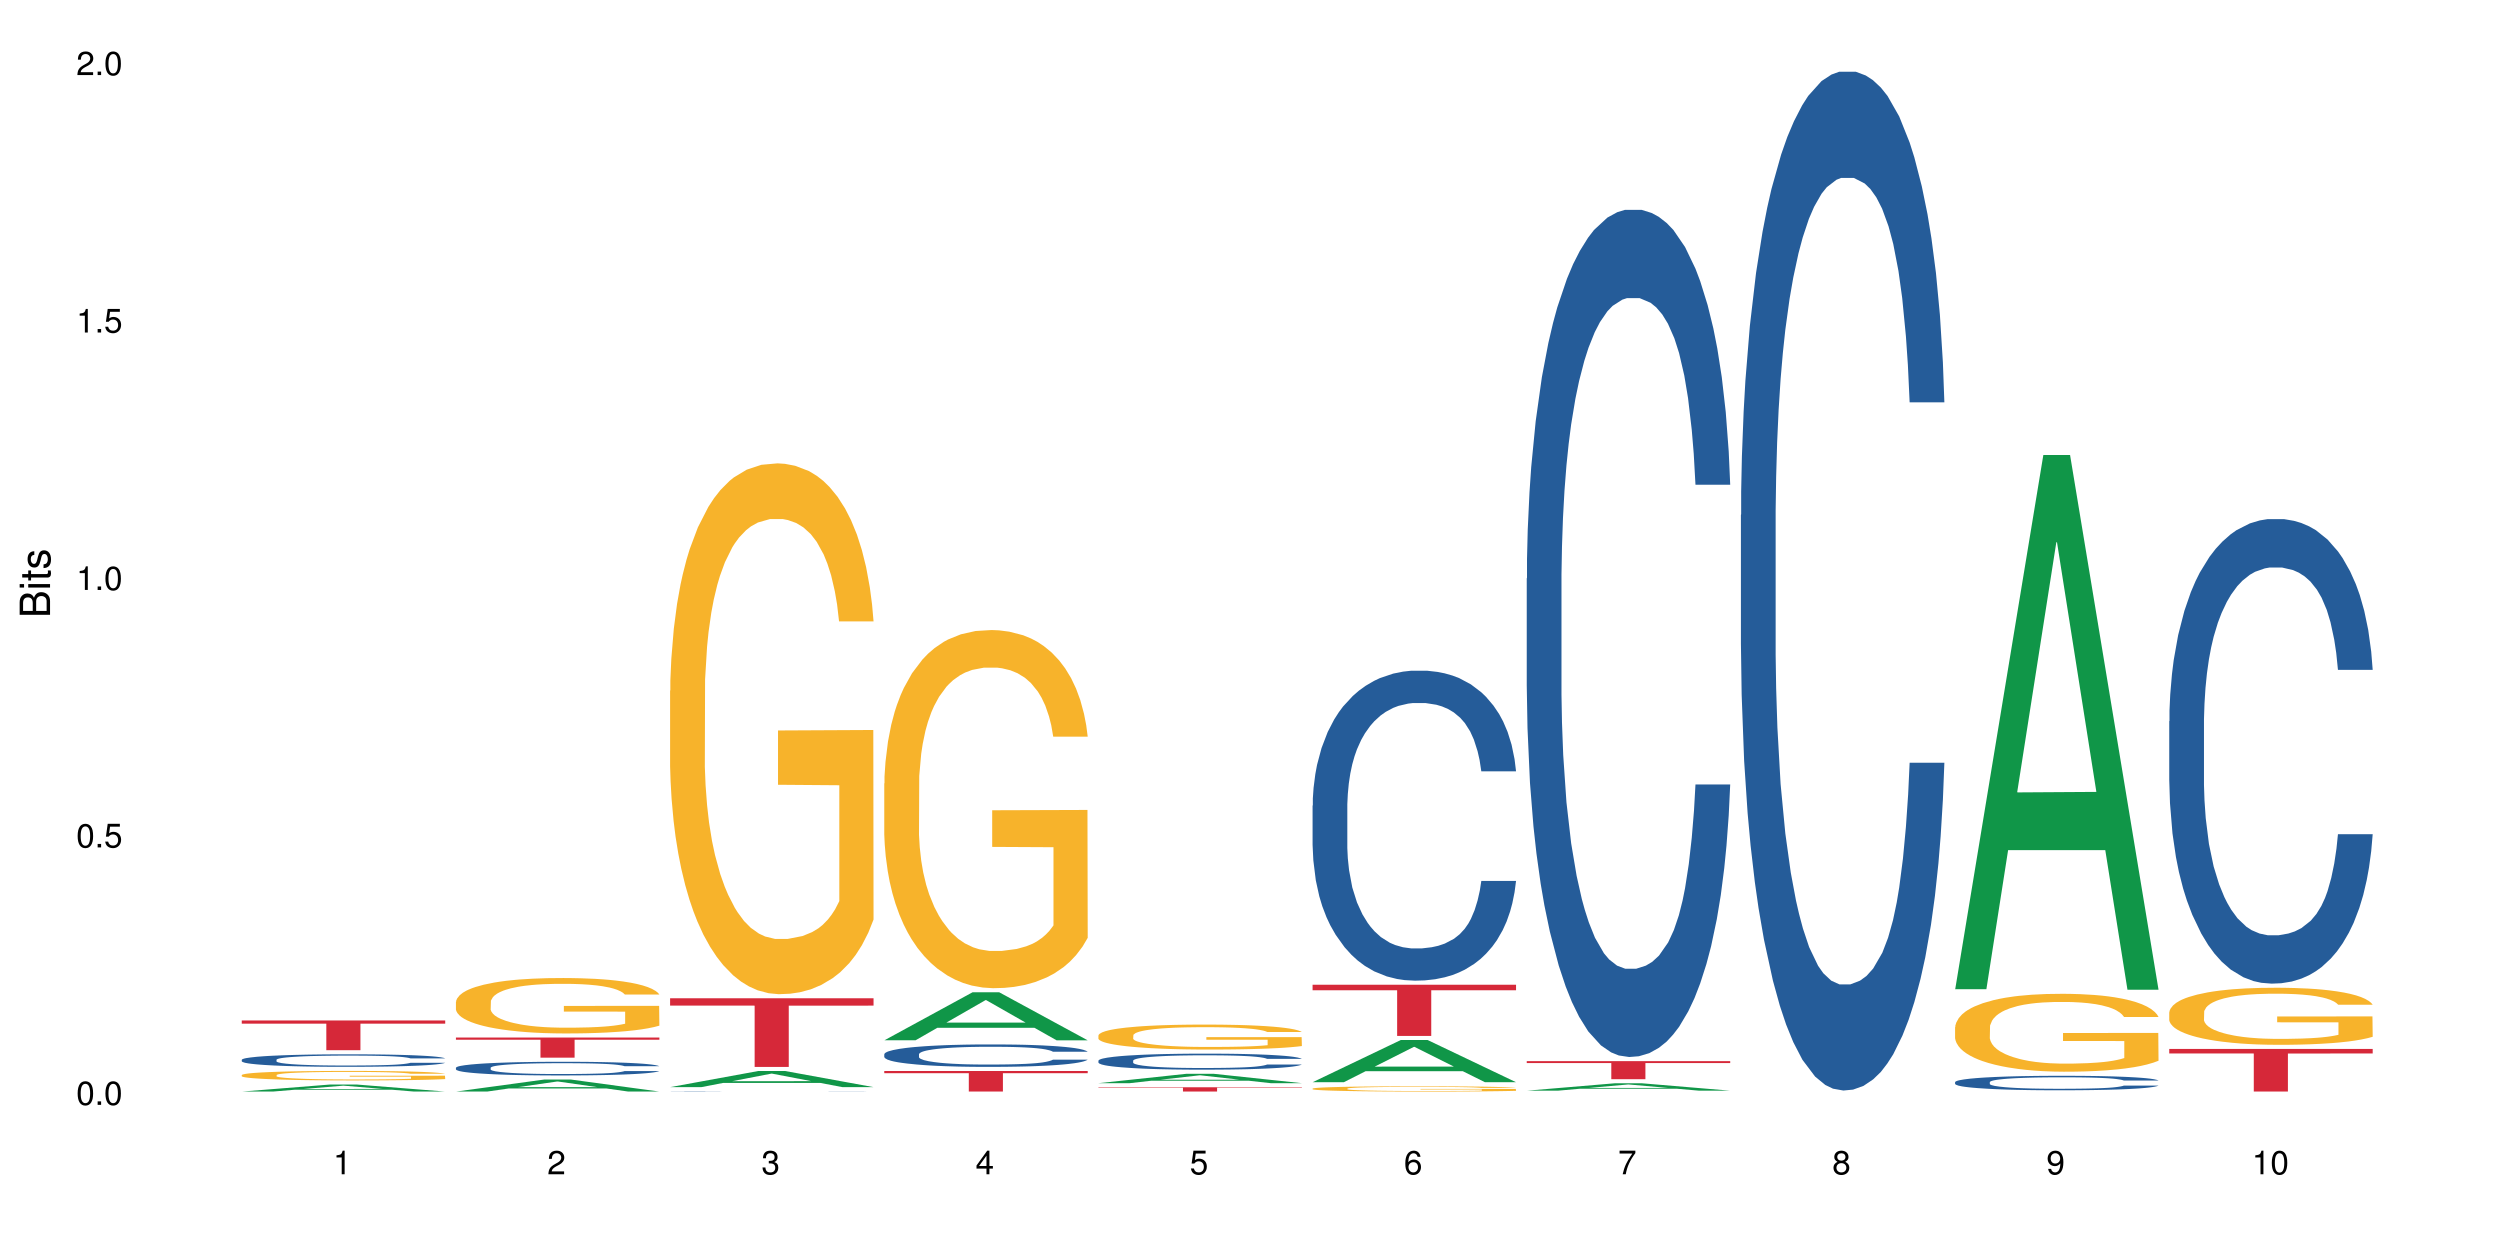 <?xml version="1.0" encoding="UTF-8"?>
<svg xmlns="http://www.w3.org/2000/svg" xmlns:xlink="http://www.w3.org/1999/xlink" width="720pt" height="360pt" viewBox="0 0 720 360" version="1.1">
<defs>
<g>
<symbol overflow="visible" id="glyph0-0">
<path style="stroke:none;" d=""/>
</symbol>
<symbol overflow="visible" id="glyph0-1">
<path style="stroke:none;" d="M 2.641 -6.797 C 2 -6.797 1.422 -6.531 1.078 -6.047 C 0.641 -5.453 0.406 -4.547 0.406 -3.297 C 0.406 -1 1.188 0.219 2.641 0.219 C 4.078 0.219 4.859 -1 4.859 -3.234 C 4.859 -4.562 4.656 -5.438 4.203 -6.047 C 3.844 -6.531 3.281 -6.797 2.641 -6.797 Z M 2.641 -6.047 C 3.547 -6.047 4 -5.125 4 -3.312 C 4 -1.375 3.562 -0.484 2.625 -0.484 C 1.734 -0.484 1.281 -1.422 1.281 -3.281 C 1.281 -5.141 1.734 -6.047 2.641 -6.047 Z M 2.641 -6.047 "/>
</symbol>
<symbol overflow="visible" id="glyph0-2">
<path style="stroke:none;" d="M 1.828 -1 L 0.828 -1 L 0.828 0 L 1.828 0 Z M 1.828 -1 "/>
</symbol>
<symbol overflow="visible" id="glyph0-3">
<path style="stroke:none;" d="M 4.562 -6.797 L 1.062 -6.797 L 0.547 -3.094 L 1.328 -3.094 C 1.719 -3.562 2.047 -3.734 2.578 -3.734 C 3.484 -3.734 4.062 -3.109 4.062 -2.094 C 4.062 -1.125 3.484 -0.531 2.578 -0.531 C 1.828 -0.531 1.375 -0.906 1.188 -1.672 L 0.328 -1.672 C 0.453 -1.109 0.547 -0.844 0.75 -0.594 C 1.125 -0.078 1.828 0.219 2.594 0.219 C 3.969 0.219 4.922 -0.781 4.922 -2.219 C 4.922 -3.562 4.031 -4.484 2.719 -4.484 C 2.25 -4.484 1.859 -4.359 1.469 -4.062 L 1.734 -5.969 L 4.562 -5.969 Z M 4.562 -6.797 "/>
</symbol>
<symbol overflow="visible" id="glyph0-4">
<path style="stroke:none;" d="M 2.484 -4.844 L 2.484 0 L 3.328 0 L 3.328 -6.797 L 2.766 -6.797 C 2.469 -5.75 2.281 -5.609 0.984 -5.453 L 0.984 -4.844 Z M 2.484 -4.844 "/>
</symbol>
<symbol overflow="visible" id="glyph0-5">
<path style="stroke:none;" d="M 4.859 -0.828 L 1.281 -0.828 C 1.359 -1.391 1.672 -1.75 2.5 -2.234 L 3.469 -2.75 C 4.406 -3.266 4.906 -3.969 4.906 -4.812 C 4.906 -5.375 4.672 -5.906 4.266 -6.266 C 3.859 -6.625 3.375 -6.797 2.719 -6.797 C 1.859 -6.797 1.219 -6.5 0.844 -5.922 C 0.609 -5.562 0.5 -5.125 0.484 -4.438 L 1.328 -4.438 C 1.359 -4.906 1.406 -5.188 1.531 -5.406 C 1.75 -5.812 2.188 -6.062 2.703 -6.062 C 3.469 -6.062 4.031 -5.516 4.031 -4.781 C 4.031 -4.25 3.719 -3.797 3.125 -3.438 L 2.234 -2.938 C 0.812 -2.141 0.406 -1.5 0.328 0 L 4.859 0 Z M 4.859 -0.828 "/>
</symbol>
<symbol overflow="visible" id="glyph0-6">
<path style="stroke:none;" d="M 2.125 -3.125 L 2.578 -3.125 C 3.516 -3.125 3.984 -2.703 3.984 -1.891 C 3.984 -1.031 3.469 -0.531 2.578 -0.531 C 1.656 -0.531 1.203 -0.984 1.156 -1.969 L 0.312 -1.969 C 0.344 -1.422 0.438 -1.078 0.609 -0.766 C 0.953 -0.109 1.625 0.219 2.547 0.219 C 3.953 0.219 4.859 -0.609 4.859 -1.906 C 4.859 -2.766 4.516 -3.25 3.703 -3.516 C 4.344 -3.766 4.656 -4.25 4.656 -4.938 C 4.656 -6.109 3.875 -6.797 2.578 -6.797 C 1.203 -6.797 0.484 -6.047 0.453 -4.609 L 1.297 -4.609 C 1.312 -5.016 1.344 -5.25 1.453 -5.453 C 1.641 -5.828 2.062 -6.062 2.594 -6.062 C 3.344 -6.062 3.797 -5.625 3.797 -4.906 C 3.797 -4.422 3.609 -4.141 3.25 -3.984 C 3.016 -3.891 2.719 -3.844 2.125 -3.844 Z M 2.125 -3.125 "/>
</symbol>
<symbol overflow="visible" id="glyph0-7">
<path style="stroke:none;" d="M 3.141 -1.625 L 3.141 0 L 3.984 0 L 3.984 -1.625 L 4.984 -1.625 L 4.984 -2.391 L 3.984 -2.391 L 3.984 -6.797 L 3.359 -6.797 L 0.266 -2.516 L 0.266 -1.625 Z M 3.141 -2.391 L 1 -2.391 L 3.141 -5.359 Z M 3.141 -2.391 "/>
</symbol>
<symbol overflow="visible" id="glyph0-8">
<path style="stroke:none;" d="M 4.781 -5.031 C 4.609 -6.141 3.891 -6.797 2.844 -6.797 C 2.094 -6.797 1.422 -6.438 1.031 -5.828 C 0.609 -5.172 0.406 -4.344 0.406 -3.094 C 0.406 -1.953 0.578 -1.234 0.984 -0.625 C 1.359 -0.078 1.953 0.219 2.703 0.219 C 3.984 0.219 4.922 -0.734 4.922 -2.078 C 4.922 -3.344 4.062 -4.234 2.844 -4.234 C 2.172 -4.234 1.641 -3.969 1.281 -3.469 C 1.281 -5.125 1.828 -6.047 2.797 -6.047 C 3.391 -6.047 3.797 -5.672 3.938 -5.031 Z M 2.734 -3.484 C 3.547 -3.484 4.062 -2.922 4.062 -2 C 4.062 -1.156 3.484 -0.531 2.703 -0.531 C 1.922 -0.531 1.328 -1.188 1.328 -2.047 C 1.328 -2.891 1.906 -3.484 2.734 -3.484 Z M 2.734 -3.484 "/>
</symbol>
<symbol overflow="visible" id="glyph0-9">
<path style="stroke:none;" d="M 4.984 -6.797 L 0.438 -6.797 L 0.438 -5.969 L 4.109 -5.969 C 2.5 -3.656 1.828 -2.234 1.328 0 L 2.219 0 C 2.594 -2.172 3.453 -4.047 4.984 -6.094 Z M 4.984 -6.797 "/>
</symbol>
<symbol overflow="visible" id="glyph0-10">
<path style="stroke:none;" d="M 3.75 -3.578 C 4.453 -4 4.688 -4.344 4.688 -4.984 C 4.688 -6.047 3.844 -6.797 2.641 -6.797 C 1.438 -6.797 0.594 -6.047 0.594 -4.984 C 0.594 -4.359 0.828 -4.016 1.516 -3.578 C 0.734 -3.203 0.359 -2.641 0.359 -1.891 C 0.359 -0.641 1.297 0.219 2.641 0.219 C 3.984 0.219 4.922 -0.641 4.922 -1.875 C 4.922 -2.641 4.531 -3.203 3.75 -3.578 Z M 2.641 -6.047 C 3.359 -6.047 3.812 -5.625 3.812 -4.969 C 3.812 -4.344 3.344 -3.922 2.641 -3.922 C 1.922 -3.922 1.453 -4.344 1.453 -4.984 C 1.453 -5.625 1.922 -6.047 2.641 -6.047 Z M 2.641 -3.203 C 3.484 -3.203 4.062 -2.672 4.062 -1.875 C 4.062 -1.062 3.484 -0.531 2.625 -0.531 C 1.797 -0.531 1.219 -1.078 1.219 -1.875 C 1.219 -2.672 1.797 -3.203 2.641 -3.203 Z M 2.641 -3.203 "/>
</symbol>
<symbol overflow="visible" id="glyph0-11">
<path style="stroke:none;" d="M 0.516 -1.547 C 0.672 -0.438 1.406 0.219 2.438 0.219 C 3.188 0.219 3.859 -0.141 4.266 -0.75 C 4.688 -1.406 4.891 -2.25 4.891 -3.484 C 4.891 -4.625 4.703 -5.359 4.312 -5.953 C 3.938 -6.5 3.344 -6.797 2.594 -6.797 C 1.297 -6.797 0.359 -5.844 0.359 -4.516 C 0.359 -3.25 1.234 -2.344 2.453 -2.344 C 3.094 -2.344 3.562 -2.578 4.016 -3.109 C 4 -1.453 3.469 -0.531 2.5 -0.531 C 1.906 -0.531 1.484 -0.906 1.359 -1.547 Z M 2.578 -6.062 C 3.375 -6.062 3.969 -5.406 3.969 -4.531 C 3.969 -3.688 3.375 -3.094 2.547 -3.094 C 1.734 -3.094 1.234 -3.672 1.234 -4.578 C 1.234 -5.438 1.797 -6.062 2.578 -6.062 Z M 2.578 -6.062 "/>
</symbol>
<symbol overflow="visible" id="glyph1-0">
<path style="stroke:none;" d=""/>
</symbol>
<symbol overflow="visible" id="glyph1-1">
<path style="stroke:none;" d="M 0 -0.953 L 0 -4.891 C 0 -5.719 -0.234 -6.344 -0.734 -6.797 C -1.188 -7.234 -1.812 -7.469 -2.5 -7.469 C -3.547 -7.469 -4.188 -7 -4.625 -5.875 C -4.984 -6.672 -5.641 -7.094 -6.531 -7.094 C -7.156 -7.094 -7.734 -6.859 -8.141 -6.391 C -8.562 -5.938 -8.75 -5.344 -8.75 -4.5 L -8.75 -0.953 Z M -4.984 -2.062 L -7.766 -2.062 L -7.766 -4.219 C -7.766 -4.844 -7.688 -5.203 -7.453 -5.5 C -7.219 -5.812 -6.859 -5.969 -6.375 -5.969 C -5.906 -5.969 -5.531 -5.812 -5.297 -5.5 C -5.062 -5.203 -4.984 -4.844 -4.984 -4.219 Z M -0.984 -2.062 L -4 -2.062 L -4 -4.781 C -4 -5.328 -3.859 -5.688 -3.578 -5.953 C -3.297 -6.219 -2.922 -6.359 -2.484 -6.359 C -2.062 -6.359 -1.688 -6.219 -1.406 -5.953 C -1.109 -5.688 -0.984 -5.328 -0.984 -4.781 Z M -0.984 -2.062 "/>
</symbol>
<symbol overflow="visible" id="glyph1-2">
<path style="stroke:none;" d="M -6.281 -1.797 L -6.281 -0.797 L 0 -0.797 L 0 -1.797 Z M -8.75 -1.797 L -8.75 -0.797 L -7.484 -0.797 L -7.484 -1.797 Z M -8.75 -1.797 "/>
</symbol>
<symbol overflow="visible" id="glyph1-3">
<path style="stroke:none;" d="M -6.281 -3.047 L -6.281 -2.016 L -8.016 -2.016 L -8.016 -1.016 L -6.281 -1.016 L -6.281 -0.172 L -5.469 -0.172 L -5.469 -1.016 L -0.719 -1.016 C -0.078 -1.016 0.281 -1.453 0.281 -2.234 C 0.281 -2.469 0.25 -2.719 0.188 -3.047 L -0.641 -3.047 C -0.609 -2.922 -0.594 -2.766 -0.594 -2.562 C -0.594 -2.141 -0.719 -2.016 -1.156 -2.016 L -5.469 -2.016 L -5.469 -3.047 Z M -6.281 -3.047 "/>
</symbol>
<symbol overflow="visible" id="glyph1-4">
<path style="stroke:none;" d="M -4.531 -5.25 C -5.766 -5.25 -6.469 -4.422 -6.469 -2.969 C -6.469 -1.516 -5.719 -0.562 -4.547 -0.562 C -3.562 -0.562 -3.094 -1.062 -2.734 -2.562 L -2.516 -3.484 C -2.344 -4.188 -2.094 -4.469 -1.625 -4.469 C -1.047 -4.469 -0.641 -3.875 -0.641 -3 C -0.641 -2.453 -0.797 -2 -1.062 -1.75 C -1.25 -1.594 -1.422 -1.531 -1.875 -1.469 L -1.875 -0.406 C -0.422 -0.453 0.281 -1.266 0.281 -2.922 C 0.281 -4.5 -0.5 -5.516 -1.719 -5.516 C -2.656 -5.516 -3.172 -4.984 -3.469 -3.734 L -3.703 -2.766 C -3.891 -1.953 -4.156 -1.609 -4.594 -1.609 C -5.172 -1.609 -5.547 -2.125 -5.547 -2.938 C -5.547 -3.75 -5.203 -4.172 -4.531 -4.203 Z M -4.531 -5.25 "/>
</symbol>
</g>
</defs>
<g id="surface107865">
<rect x="0" y="0" width="720" height="360" style="fill:rgb(100%,100%,100%);fill-opacity:1;stroke:none;"/>
<path style=" stroke:none;fill-rule:nonzero;fill:rgb(6.275%,58.824%,28.235%);fill-opacity:1;" d="M 69.629 314.367 L 69.691 314.367 L 95.047 312.344 L 102.746 312.344 L 128.223 314.371 L 119.273 314.371 L 112.887 313.844 L 84.902 313.844 L 78.645 314.367 L 69.629 314.367 L 87.598 313.625 L 110.32 313.621 L 98.988 312.676 L 98.863 312.676 L 98.738 312.68 L 87.535 313.621 L 87.598 313.625 Z M 69.629 314.367 "/>
<path style=" stroke:none;fill-rule:nonzero;fill:rgb(14.51%,36.078%,60%);fill-opacity:1;" d="M 69.629 305.211 L 69.699 305.207 L 69.699 305.129 L 69.914 305.004 L 70.414 304.844 L 70.914 304.734 L 72.203 304.543 L 73.988 304.352 L 75.848 304.207 L 77.203 304.121 L 78.418 304.055 L 81.207 303.934 L 82.992 303.871 L 84.922 303.816 L 87.281 303.762 L 88.996 303.727 L 92.852 303.676 L 95.711 303.652 L 97.926 303.641 L 102.715 303.641 L 105.574 303.656 L 107.645 303.672 L 109.93 303.699 L 111.859 303.727 L 115.219 303.801 L 118.219 303.891 L 119.578 303.945 L 121.723 304.047 L 123.367 304.145 L 124.508 304.23 L 125.797 304.352 L 126.938 304.5 L 127.797 304.668 L 128.223 304.812 L 118.219 304.812 L 117.719 304.68 L 117.148 304.578 L 116.078 304.441 L 115.004 304.348 L 113.504 304.25 L 112.148 304.188 L 110.289 304.125 L 108.645 304.086 L 106.93 304.055 L 105.285 304.035 L 102.141 304.016 L 98.5 304.016 L 97.141 304.023 L 94.355 304.051 L 92.852 304.074 L 90.711 304.121 L 89.207 304.16 L 87.422 304.227 L 86.207 304.285 L 84.707 304.371 L 83.637 304.445 L 82.422 304.555 L 81.707 304.637 L 81.062 304.73 L 80.492 304.836 L 80.062 304.953 L 79.777 305.074 L 79.633 305.195 L 79.633 305.703 L 79.777 305.824 L 80.133 305.961 L 81.062 306.164 L 82.422 306.336 L 83.992 306.477 L 85.492 306.574 L 86.352 306.621 L 87.492 306.672 L 89.281 306.738 L 91.852 306.805 L 93.352 306.832 L 95.641 306.859 L 97.996 306.871 L 101.141 306.871 L 103.93 306.859 L 105.785 306.84 L 107.715 306.816 L 110.359 306.758 L 112.004 306.707 L 113.434 306.645 L 114.504 306.582 L 115.219 306.527 L 116.293 306.426 L 117.148 306.312 L 117.793 306.199 L 118.219 306.086 L 128.223 306.086 L 127.797 306.219 L 127.152 306.348 L 126.508 306.441 L 125.508 306.559 L 124.367 306.66 L 122.723 306.777 L 121.363 306.852 L 119.578 306.934 L 117.934 306.996 L 116.148 307.051 L 113.504 307.117 L 111.789 307.152 L 109.93 307.18 L 107.715 307.207 L 104.93 307.23 L 101.93 307.242 L 99.141 307.246 L 96.141 307.242 L 93.926 307.227 L 90.996 307.199 L 87.352 307.137 L 84.707 307.074 L 82.633 307.012 L 80.848 306.945 L 78.848 306.859 L 76.273 306.715 L 74.703 306.602 L 73.633 306.508 L 72.418 306.379 L 71.559 306.266 L 70.559 306.082 L 69.844 305.848 L 69.629 305.664 Z M 69.629 305.211 "/>
<path style=" stroke:none;fill-rule:nonzero;fill:rgb(96.863%,70.196%,16.863%);fill-opacity:1;" d="M 69.629 309.602 L 69.699 309.598 L 69.699 309.547 L 69.988 309.434 L 70.703 309.281 L 71.629 309.152 L 72.629 309.051 L 73.273 309 L 74.344 308.926 L 75.273 308.871 L 77.633 308.758 L 80.633 308.652 L 82.277 308.605 L 84.137 308.562 L 86.777 308.516 L 87.992 308.5 L 91.711 308.461 L 95.926 308.434 L 100.57 308.426 L 102.715 308.43 L 105.645 308.438 L 109.645 308.465 L 111.934 308.492 L 113.719 308.516 L 115.578 308.551 L 117.863 308.598 L 120.008 308.66 L 121.723 308.719 L 123.438 308.793 L 124.867 308.875 L 126.082 308.961 L 127.152 309.066 L 127.797 309.156 L 128.223 309.242 L 118.293 309.242 L 117.719 309.156 L 117.078 309.086 L 116.004 309.004 L 114.934 308.945 L 113.863 308.898 L 111.859 308.832 L 110.145 308.793 L 108.004 308.758 L 105.93 308.734 L 103.57 308.719 L 102.141 308.715 L 98.355 308.715 L 94.926 308.73 L 92.926 308.75 L 91.496 308.773 L 89.496 308.809 L 88.281 308.84 L 87.566 308.859 L 85.422 308.938 L 83.992 309.008 L 83.207 309.055 L 82.207 309.129 L 81.492 309.195 L 80.707 309.297 L 80.277 309.371 L 79.703 309.543 L 79.633 309.992 L 79.848 310.086 L 80.277 310.191 L 80.848 310.281 L 81.707 310.375 L 82.562 310.449 L 84.062 310.547 L 85.352 310.609 L 86.352 310.652 L 88.281 310.723 L 89.066 310.742 L 90.922 310.789 L 92.852 310.824 L 95.211 310.852 L 96.996 310.867 L 99.855 310.883 L 103.5 310.883 L 107.789 310.867 L 110.504 310.848 L 112.359 310.824 L 113.574 310.809 L 115.078 310.781 L 116.148 310.754 L 117.148 310.727 L 118.363 310.688 L 118.363 310.086 L 100.715 310.086 L 100.715 309.805 L 128.152 309.801 L 128.223 310.781 L 126.723 310.848 L 124.867 310.914 L 123.078 310.965 L 121.223 311.008 L 118.578 311.055 L 116.434 311.082 L 113.148 311.117 L 110.145 311.141 L 107 311.156 L 104.215 311.164 L 100.93 311.168 L 97.996 311.16 L 94.855 311.145 L 92.352 311.125 L 90.066 311.102 L 87.781 311.07 L 84.922 311.016 L 83.062 310.973 L 81.133 310.922 L 79.203 310.859 L 77.488 310.789 L 76.348 310.738 L 75.203 310.68 L 73.988 310.602 L 72.844 310.52 L 71.988 310.441 L 71.203 310.352 L 70.629 310.27 L 70.059 310.156 L 69.773 310.066 L 69.629 309.988 Z M 69.629 309.602 "/>
<path style=" stroke:none;fill-rule:nonzero;fill:rgb(83.922%,15.686%,22.353%);fill-opacity:1;" d="M 69.629 293.898 L 128.223 293.898 L 128.223 294.812 L 103.805 294.824 L 103.805 302.461 L 93.98 302.461 L 93.98 294.832 L 93.836 294.812 L 69.629 294.812 Z M 69.629 293.898 "/>
<path style=" stroke:none;fill-rule:nonzero;fill:rgb(6.275%,58.824%,28.235%);fill-opacity:1;" d="M 131.309 314.367 L 131.371 314.363 L 156.727 310.91 L 164.426 310.91 L 189.902 314.371 L 180.953 314.371 L 174.566 313.469 L 146.582 313.469 L 140.324 314.367 L 131.309 314.367 L 149.273 313.094 L 172 313.09 L 160.668 311.473 L 160.543 311.473 L 160.418 311.48 L 149.211 313.09 L 149.273 313.094 Z M 131.309 314.367 "/>
<path style=" stroke:none;fill-rule:nonzero;fill:rgb(14.51%,36.078%,60%);fill-opacity:1;" d="M 131.309 307.508 L 131.379 307.504 L 131.379 307.414 L 131.594 307.277 L 132.094 307.105 L 132.594 306.988 L 133.883 306.777 L 135.668 306.57 L 137.523 306.414 L 138.883 306.32 L 140.098 306.246 L 142.883 306.113 L 144.672 306.047 L 146.602 305.984 L 148.957 305.922 L 150.672 305.887 L 154.531 305.828 L 157.391 305.805 L 159.605 305.793 L 164.395 305.793 L 167.25 305.809 L 169.324 305.824 L 171.609 305.855 L 173.539 305.887 L 176.898 305.965 L 179.898 306.066 L 181.258 306.125 L 183.402 306.234 L 185.043 306.344 L 186.188 306.438 L 187.473 306.57 L 188.617 306.73 L 189.477 306.914 L 189.902 307.07 L 179.898 307.07 L 179.398 306.926 L 178.828 306.816 L 177.758 306.668 L 176.684 306.562 L 175.184 306.457 L 173.824 306.391 L 171.969 306.32 L 170.324 306.277 L 168.609 306.246 L 166.965 306.227 L 163.82 306.203 L 160.176 306.203 L 158.82 306.211 L 156.031 306.238 L 154.531 306.266 L 152.387 306.316 L 150.887 306.363 L 149.102 306.434 L 147.887 306.496 L 146.387 306.59 L 145.312 306.672 L 144.098 306.789 L 143.387 306.879 L 142.742 306.98 L 142.172 307.098 L 141.742 307.227 L 141.457 307.359 L 141.312 307.488 L 141.312 308.047 L 141.457 308.176 L 141.812 308.328 L 142.742 308.547 L 144.098 308.738 L 145.672 308.887 L 147.172 308.996 L 148.031 309.047 L 149.172 309.102 L 150.961 309.176 L 153.531 309.246 L 155.031 309.277 L 157.32 309.305 L 159.676 309.32 L 162.82 309.32 L 165.609 309.305 L 167.465 309.285 L 169.395 309.258 L 172.039 309.195 L 173.684 309.141 L 175.113 309.07 L 176.184 309.004 L 176.898 308.945 L 177.969 308.832 L 178.828 308.711 L 179.473 308.586 L 179.898 308.465 L 189.902 308.465 L 189.477 308.605 L 188.832 308.746 L 188.188 308.852 L 187.188 308.977 L 186.047 309.09 L 184.402 309.215 L 183.043 309.297 L 181.258 309.387 L 179.613 309.457 L 177.828 309.516 L 175.184 309.59 L 173.469 309.625 L 171.609 309.656 L 169.395 309.688 L 166.609 309.711 L 163.605 309.727 L 160.82 309.73 L 157.82 309.723 L 155.605 309.707 L 152.676 309.676 L 149.031 309.609 L 146.387 309.543 L 144.312 309.473 L 142.527 309.402 L 140.527 309.305 L 137.953 309.148 L 136.383 309.023 L 135.309 308.922 L 134.094 308.781 L 133.238 308.656 L 132.238 308.457 L 131.523 308.199 L 131.309 308.004 Z M 131.309 307.508 "/>
<path style=" stroke:none;fill-rule:nonzero;fill:rgb(96.863%,70.196%,16.863%);fill-opacity:1;" d="M 131.309 288.508 L 131.379 288.496 L 131.379 288.203 L 131.664 287.547 L 132.379 286.645 L 133.309 285.898 L 134.309 285.316 L 134.953 285.012 L 136.023 284.574 L 136.953 284.254 L 139.312 283.598 L 142.312 282.984 L 143.957 282.723 L 145.812 282.473 L 148.457 282.195 L 149.672 282.094 L 153.391 281.863 L 157.605 281.715 L 162.25 281.672 L 164.395 281.688 L 167.324 281.746 L 171.324 281.906 L 173.613 282.051 L 175.398 282.195 L 177.254 282.387 L 179.543 282.68 L 181.688 283.027 L 183.402 283.379 L 185.117 283.816 L 186.547 284.281 L 187.762 284.793 L 188.832 285.402 L 189.477 285.914 L 189.902 286.426 L 179.973 286.426 L 179.398 285.914 L 178.758 285.52 L 177.684 285.039 L 176.613 284.691 L 175.539 284.414 L 173.539 284.035 L 171.824 283.801 L 169.68 283.598 L 167.609 283.465 L 165.25 283.379 L 163.82 283.348 L 160.035 283.348 L 156.605 283.449 L 154.605 283.566 L 153.176 283.684 L 151.172 283.902 L 149.957 284.078 L 149.246 284.195 L 147.102 284.645 L 145.672 285.055 L 144.887 285.332 L 143.887 285.77 L 143.172 286.164 L 142.383 286.746 L 141.957 287.184 L 141.383 288.176 L 141.312 290.797 L 141.527 291.352 L 141.957 291.949 L 142.527 292.473 L 143.387 293.027 L 144.242 293.449 L 145.742 294.02 L 147.027 294.398 L 148.031 294.645 L 149.957 295.039 L 150.746 295.172 L 152.602 295.434 L 154.531 295.637 L 156.891 295.812 L 158.676 295.898 L 161.535 295.973 L 165.18 295.973 L 169.469 295.887 L 172.184 295.77 L 174.039 295.652 L 175.254 295.551 L 176.754 295.391 L 177.828 295.242 L 178.828 295.082 L 180.043 294.836 L 180.043 291.352 L 162.391 291.336 L 162.391 289.703 L 189.832 289.691 L 189.902 295.391 L 188.402 295.785 L 186.547 296.164 L 184.758 296.453 L 182.902 296.703 L 180.258 296.98 L 178.113 297.152 L 174.824 297.359 L 171.824 297.488 L 168.68 297.578 L 165.895 297.621 L 162.605 297.637 L 159.676 297.605 L 156.531 297.52 L 154.031 297.402 L 151.746 297.258 L 149.457 297.066 L 146.602 296.762 L 144.742 296.512 L 142.812 296.207 L 140.883 295.844 L 139.168 295.449 L 138.027 295.141 L 136.883 294.793 L 135.668 294.355 L 134.523 293.859 L 133.668 293.406 L 132.879 292.898 L 132.309 292.414 L 131.738 291.762 L 131.453 291.234 L 131.309 290.785 Z M 131.309 288.508 "/>
<path style=" stroke:none;fill-rule:nonzero;fill:rgb(83.922%,15.686%,22.353%);fill-opacity:1;" d="M 131.309 298.812 L 189.902 298.812 L 189.902 299.434 L 165.484 299.441 L 165.484 304.613 L 155.656 304.613 L 155.656 299.445 L 155.516 299.434 L 131.309 299.434 Z M 131.309 298.812 "/>
<path style=" stroke:none;fill-rule:nonzero;fill:rgb(6.275%,58.824%,28.235%);fill-opacity:1;" d="M 192.988 313.09 L 193.051 313.086 L 218.402 308.449 L 226.105 308.449 L 251.582 313.098 L 242.629 313.098 L 236.246 311.883 L 208.262 311.883 L 202.004 313.09 L 192.988 313.09 L 210.953 311.379 L 233.68 311.375 L 222.348 309.207 L 222.223 309.203 L 222.098 309.215 L 210.891 311.375 L 210.953 311.379 Z M 192.988 313.09 "/>
<path style=" stroke:none;fill-rule:nonzero;fill:rgb(14.51%,36.078%,60%);fill-opacity:1;" d="M 192.988 314.316 L 193.059 314.316 L 193.273 314.312 L 194.273 314.305 L 195.559 314.301 L 197.348 314.293 L 199.203 314.289 L 200.562 314.289 L 201.777 314.285 L 204.562 314.285 L 206.352 314.281 L 208.281 314.281 L 210.637 314.277 L 235.219 314.277 L 238.578 314.281 L 241.578 314.281 L 242.938 314.285 L 245.082 314.285 L 246.723 314.289 L 247.867 314.293 L 249.152 314.293 L 250.297 314.297 L 251.152 314.301 L 251.582 314.305 L 241.078 314.305 L 240.508 314.301 L 239.434 314.297 L 238.363 314.293 L 236.863 314.293 L 235.504 314.289 L 232.004 314.289 L 230.289 314.285 L 216.211 314.285 L 214.066 314.289 L 210.781 314.289 L 209.566 314.293 L 208.066 314.293 L 206.992 314.297 L 205.777 314.301 L 205.062 314.301 L 204.422 314.305 L 203.848 314.309 L 203.422 314.309 L 203.133 314.312 L 202.992 314.316 L 202.992 314.328 L 203.133 314.332 L 203.492 314.336 L 204.422 314.344 L 205.777 314.348 L 207.352 314.352 L 208.852 314.352 L 209.707 314.355 L 212.637 314.355 L 215.211 314.359 L 233.719 314.359 L 235.363 314.355 L 236.793 314.355 L 237.863 314.352 L 238.578 314.352 L 239.648 314.348 L 240.508 314.348 L 241.148 314.344 L 241.578 314.34 L 251.582 314.34 L 251.152 314.344 L 250.512 314.348 L 249.867 314.348 L 248.867 314.352 L 247.723 314.355 L 246.082 314.359 L 244.723 314.359 L 242.938 314.363 L 241.293 314.363 L 239.508 314.367 L 233.289 314.367 L 231.074 314.371 L 214.352 314.371 L 210.711 314.367 L 208.066 314.367 L 205.992 314.363 L 204.207 314.363 L 202.207 314.359 L 199.633 314.355 L 198.062 314.355 L 196.988 314.352 L 195.773 314.348 L 194.918 314.344 L 193.918 314.34 L 193.203 314.332 L 192.988 314.328 Z M 192.988 314.316 "/>
<path style=" stroke:none;fill-rule:nonzero;fill:rgb(96.863%,70.196%,16.863%);fill-opacity:1;" d="M 192.988 198.926 L 193.059 198.785 L 193.059 195.992 L 193.344 189.711 L 194.059 181.055 L 194.988 173.934 L 195.988 168.352 L 196.633 165.418 L 197.703 161.23 L 198.633 158.156 L 200.992 151.875 L 203.992 146.012 L 205.637 143.496 L 207.492 141.125 L 210.137 138.473 L 211.352 137.496 L 215.066 135.262 L 219.285 133.863 L 223.93 133.445 L 226.074 133.586 L 229.004 134.145 L 233.004 135.68 L 235.289 137.074 L 237.078 138.473 L 238.934 140.285 L 241.223 143.078 L 243.367 146.43 L 245.082 149.781 L 246.797 153.969 L 248.223 158.438 L 249.438 163.324 L 250.512 169.188 L 251.152 174.074 L 251.582 178.961 L 241.648 178.961 L 241.078 174.074 L 240.434 170.305 L 239.363 165.695 L 238.293 162.348 L 237.219 159.691 L 235.219 156.062 L 233.504 153.828 L 231.359 151.875 L 229.289 150.617 L 226.93 149.781 L 225.5 149.5 L 221.715 149.5 L 218.285 150.48 L 216.281 151.594 L 214.855 152.711 L 212.852 154.809 L 211.637 156.48 L 210.922 157.598 L 208.781 161.926 L 207.352 165.836 L 206.566 168.488 L 205.562 172.68 L 204.852 176.449 L 204.062 182.031 L 203.637 186.219 L 203.062 195.715 L 202.992 220.848 L 203.207 226.152 L 203.637 231.875 L 204.207 236.902 L 205.062 242.207 L 205.922 246.258 L 207.422 251.703 L 208.707 255.332 L 209.707 257.703 L 211.637 261.473 L 212.426 262.73 L 214.281 265.246 L 216.211 267.199 L 218.57 268.875 L 220.355 269.711 L 223.215 270.41 L 226.859 270.41 L 231.145 269.574 L 233.863 268.457 L 235.719 267.34 L 236.934 266.359 L 238.434 264.824 L 239.508 263.43 L 240.508 261.895 L 241.723 259.52 L 241.723 226.152 L 224.07 226.012 L 224.07 210.375 L 251.512 210.234 L 251.582 264.824 L 250.082 268.594 L 248.223 272.227 L 246.438 275.016 L 244.578 277.391 L 241.938 280.043 L 239.793 281.719 L 236.504 283.672 L 233.504 284.93 L 230.359 285.77 L 227.574 286.188 L 224.285 286.328 L 221.355 286.047 L 218.211 285.211 L 215.711 284.094 L 213.426 282.695 L 211.137 280.883 L 208.281 277.949 L 206.422 275.574 L 204.492 272.645 L 202.562 269.152 L 200.848 265.383 L 199.703 262.453 L 198.562 259.102 L 197.348 254.914 L 196.203 250.164 L 195.348 245.836 L 194.559 240.949 L 193.988 236.344 L 193.418 230.062 L 193.129 225.035 L 192.988 220.707 Z M 192.988 198.926 "/>
<path style=" stroke:none;fill-rule:nonzero;fill:rgb(83.922%,15.686%,22.353%);fill-opacity:1;" d="M 192.988 287.508 L 251.582 287.508 L 251.582 289.621 L 227.164 289.641 L 227.164 307.27 L 217.336 307.27 L 217.336 289.66 L 217.195 289.621 L 192.988 289.621 Z M 192.988 287.508 "/>
<path style=" stroke:none;fill-rule:nonzero;fill:rgb(6.275%,58.824%,28.235%);fill-opacity:1;" d="M 254.668 299.605 L 254.73 299.594 L 280.082 285.781 L 287.781 285.781 L 313.262 299.621 L 304.309 299.621 L 297.926 296.008 L 269.941 296.008 L 263.68 299.605 L 254.668 299.605 L 272.633 294.512 L 295.359 294.5 L 284.027 288.043 L 283.902 288.027 L 283.777 288.066 L 272.57 294.5 L 272.633 294.512 Z M 254.668 299.605 "/>
<path style=" stroke:none;fill-rule:nonzero;fill:rgb(14.51%,36.078%,60%);fill-opacity:1;" d="M 254.668 303.613 L 254.738 303.605 L 254.738 303.465 L 254.953 303.238 L 255.453 302.957 L 255.953 302.762 L 257.238 302.414 L 259.027 302.074 L 260.883 301.816 L 262.242 301.66 L 263.457 301.543 L 266.242 301.324 L 268.031 301.211 L 269.957 301.113 L 272.316 301.012 L 274.031 300.953 L 277.891 300.859 L 280.75 300.816 L 282.965 300.801 L 287.75 300.801 L 290.609 300.824 L 292.684 300.852 L 294.969 300.898 L 296.898 300.953 L 300.258 301.082 L 303.258 301.25 L 304.617 301.344 L 306.758 301.527 L 308.402 301.703 L 309.547 301.855 L 310.832 302.074 L 311.977 302.34 L 312.832 302.645 L 313.262 302.898 L 303.258 302.898 L 302.758 302.66 L 302.188 302.477 L 301.113 302.234 L 300.043 302.062 L 298.543 301.891 L 297.184 301.781 L 295.328 301.668 L 293.684 301.598 L 291.969 301.543 L 290.324 301.508 L 287.18 301.473 L 283.535 301.473 L 282.18 301.484 L 279.391 301.531 L 277.891 301.574 L 275.746 301.656 L 274.246 301.734 L 272.461 301.852 L 271.246 301.953 L 269.746 302.105 L 268.672 302.242 L 267.457 302.438 L 266.742 302.582 L 266.102 302.75 L 265.527 302.945 L 265.102 303.152 L 264.812 303.371 L 264.672 303.582 L 264.672 304.496 L 264.812 304.711 L 265.172 304.957 L 266.102 305.32 L 267.457 305.633 L 269.031 305.879 L 270.531 306.059 L 271.387 306.141 L 272.531 306.234 L 274.316 306.352 L 276.891 306.473 L 278.391 306.52 L 280.676 306.566 L 283.035 306.59 L 286.18 306.59 L 288.965 306.566 L 290.824 306.535 L 292.754 306.488 L 295.398 306.391 L 297.043 306.293 L 298.469 306.184 L 299.543 306.07 L 300.258 305.977 L 301.328 305.793 L 302.188 305.59 L 302.828 305.383 L 303.258 305.184 L 313.262 305.184 L 312.832 305.418 L 312.191 305.648 L 311.547 305.82 L 310.547 306.027 L 309.402 306.211 L 307.762 306.418 L 306.402 306.555 L 304.617 306.703 L 302.973 306.812 L 301.188 306.914 L 298.543 307.031 L 296.828 307.094 L 294.969 307.145 L 292.754 307.191 L 289.969 307.234 L 286.965 307.258 L 284.18 307.262 L 281.176 307.25 L 278.961 307.227 L 276.031 307.176 L 272.387 307.066 L 269.746 306.957 L 267.672 306.844 L 265.887 306.727 L 263.887 306.566 L 261.312 306.305 L 259.742 306.105 L 258.668 305.941 L 257.453 305.711 L 256.598 305.504 L 255.598 305.172 L 254.883 304.754 L 254.668 304.426 Z M 254.668 303.613 "/>
<path style=" stroke:none;fill-rule:nonzero;fill:rgb(96.863%,70.196%,16.863%);fill-opacity:1;" d="M 254.668 225.629 L 254.738 225.535 L 254.738 223.652 L 255.023 219.414 L 255.738 213.574 L 256.668 208.77 L 257.668 205 L 258.312 203.023 L 259.383 200.195 L 260.312 198.125 L 262.672 193.883 L 265.672 189.93 L 267.316 188.23 L 269.172 186.633 L 271.816 184.84 L 273.031 184.18 L 276.746 182.676 L 280.965 181.73 L 285.609 181.449 L 287.75 181.543 L 290.68 181.922 L 294.684 182.957 L 296.969 183.898 L 298.758 184.84 L 300.613 186.066 L 302.902 187.949 L 305.043 190.211 L 306.758 192.473 L 308.473 195.297 L 309.902 198.312 L 311.117 201.609 L 312.191 205.566 L 312.832 208.863 L 313.262 212.16 L 303.328 212.16 L 302.758 208.863 L 302.113 206.32 L 301.043 203.211 L 299.973 200.949 L 298.898 199.16 L 296.898 196.711 L 295.184 195.203 L 293.039 193.883 L 290.969 193.035 L 288.609 192.473 L 287.18 192.281 L 283.395 192.281 L 279.961 192.941 L 277.961 193.695 L 276.531 194.449 L 274.531 195.863 L 273.316 196.992 L 272.602 197.746 L 270.457 200.668 L 269.031 203.305 L 268.242 205.094 L 267.242 207.922 L 266.527 210.465 L 265.742 214.23 L 265.312 217.059 L 264.742 223.465 L 264.672 240.418 L 264.887 244 L 265.312 247.863 L 265.887 251.254 L 266.742 254.832 L 267.602 257.566 L 269.102 261.238 L 270.387 263.688 L 271.387 265.289 L 273.316 267.832 L 274.102 268.68 L 275.961 270.375 L 277.891 271.695 L 280.25 272.824 L 282.035 273.391 L 284.895 273.863 L 288.539 273.863 L 292.824 273.297 L 295.539 272.543 L 297.398 271.789 L 298.613 271.129 L 300.113 270.094 L 301.188 269.152 L 302.188 268.113 L 303.402 266.516 L 303.402 244 L 285.75 243.906 L 285.75 233.355 L 313.191 233.262 L 313.262 270.094 L 311.762 272.637 L 309.902 275.086 L 308.117 276.969 L 306.258 278.57 L 303.617 280.359 L 301.473 281.492 L 298.184 282.809 L 295.184 283.66 L 292.039 284.223 L 289.254 284.508 L 285.965 284.602 L 283.035 284.41 L 279.891 283.848 L 277.391 283.094 L 275.105 282.152 L 272.816 280.926 L 269.957 278.949 L 268.102 277.348 L 266.172 275.367 L 264.242 273.012 L 262.527 270.469 L 261.383 268.492 L 260.242 266.23 L 259.027 263.406 L 257.883 260.203 L 257.023 257.281 L 256.238 253.984 L 255.668 250.875 L 255.094 246.637 L 254.809 243.246 L 254.668 240.324 Z M 254.668 225.629 "/>
<path style=" stroke:none;fill-rule:nonzero;fill:rgb(83.922%,15.686%,22.353%);fill-opacity:1;" d="M 254.668 308.441 L 313.262 308.441 L 313.262 309.078 L 288.84 309.082 L 288.84 314.371 L 279.016 314.371 L 279.016 309.09 L 278.875 309.078 L 254.668 309.078 Z M 254.668 308.441 "/>
<path style=" stroke:none;fill-rule:nonzero;fill:rgb(6.275%,58.824%,28.235%);fill-opacity:1;" d="M 316.348 311.953 L 316.41 311.949 L 341.762 309.246 L 349.461 309.246 L 374.941 311.957 L 365.988 311.957 L 359.605 311.246 L 331.621 311.246 L 325.359 311.953 L 316.348 311.953 L 334.312 310.957 L 357.039 310.953 L 345.707 309.688 L 345.582 309.684 L 345.457 309.691 L 334.25 310.953 L 334.312 310.957 Z M 316.348 311.953 "/>
<path style=" stroke:none;fill-rule:nonzero;fill:rgb(14.51%,36.078%,60%);fill-opacity:1;" d="M 316.348 305.461 L 316.418 305.457 L 316.418 305.355 L 316.633 305.195 L 317.133 304.992 L 317.633 304.852 L 318.918 304.602 L 320.703 304.363 L 322.562 304.176 L 323.922 304.066 L 325.137 303.984 L 327.922 303.828 L 329.707 303.746 L 331.637 303.676 L 333.996 303.605 L 335.711 303.562 L 339.57 303.496 L 342.43 303.465 L 344.645 303.453 L 349.43 303.453 L 352.289 303.469 L 354.363 303.488 L 356.648 303.523 L 358.578 303.562 L 361.938 303.656 L 364.938 303.773 L 366.293 303.84 L 368.438 303.973 L 370.082 304.098 L 371.227 304.207 L 372.512 304.363 L 373.656 304.555 L 374.512 304.77 L 374.941 304.949 L 364.938 304.949 L 364.438 304.781 L 363.867 304.648 L 362.793 304.477 L 361.723 304.355 L 360.223 304.23 L 358.863 304.152 L 357.004 304.07 L 355.363 304.02 L 353.648 303.984 L 352.004 303.957 L 348.859 303.934 L 345.215 303.934 L 343.855 303.941 L 341.07 303.977 L 339.57 304.004 L 337.426 304.062 L 335.926 304.117 L 334.141 304.203 L 332.926 304.273 L 331.422 304.383 L 330.352 304.48 L 329.137 304.621 L 328.422 304.727 L 327.777 304.844 L 327.207 304.984 L 326.777 305.129 L 326.492 305.285 L 326.352 305.438 L 326.352 306.094 L 326.492 306.242 L 326.852 306.422 L 327.777 306.68 L 329.137 306.902 L 330.707 307.078 L 332.211 307.207 L 333.066 307.266 L 334.211 307.332 L 335.996 307.418 L 338.57 307.5 L 340.07 307.535 L 342.355 307.566 L 344.715 307.586 L 347.859 307.586 L 350.645 307.566 L 352.504 307.547 L 354.434 307.512 L 357.078 307.441 L 358.719 307.375 L 360.148 307.293 L 361.223 307.215 L 361.938 307.145 L 363.008 307.016 L 363.867 306.871 L 364.508 306.727 L 364.938 306.582 L 374.941 306.582 L 374.512 306.75 L 373.871 306.914 L 373.227 307.035 L 372.227 307.184 L 371.082 307.316 L 369.438 307.461 L 368.082 307.559 L 366.293 307.664 L 364.652 307.746 L 362.863 307.816 L 360.223 307.902 L 358.508 307.945 L 356.648 307.98 L 354.434 308.016 L 351.645 308.043 L 348.645 308.062 L 345.859 308.066 L 342.855 308.059 L 340.641 308.039 L 337.711 308.004 L 334.066 307.926 L 331.422 307.848 L 329.352 307.766 L 327.566 307.684 L 325.562 307.566 L 322.992 307.383 L 321.418 307.238 L 320.348 307.121 L 319.133 306.957 L 318.273 306.809 L 317.273 306.574 L 316.559 306.273 L 316.348 306.043 Z M 316.348 305.461 "/>
<path style=" stroke:none;fill-rule:nonzero;fill:rgb(96.863%,70.196%,16.863%);fill-opacity:1;" d="M 316.348 298.16 L 316.418 298.152 L 316.418 298.023 L 316.703 297.727 L 317.418 297.32 L 318.348 296.984 L 319.348 296.723 L 319.992 296.582 L 321.062 296.387 L 321.992 296.242 L 324.348 295.945 L 327.352 295.672 L 328.992 295.551 L 330.852 295.441 L 333.496 295.316 L 334.711 295.27 L 338.426 295.164 L 342.641 295.098 L 347.289 295.078 L 349.43 295.086 L 352.359 295.113 L 356.363 295.184 L 358.648 295.25 L 360.434 295.316 L 362.293 295.402 L 364.578 295.531 L 366.723 295.691 L 368.438 295.848 L 370.152 296.047 L 371.582 296.254 L 372.797 296.484 L 373.871 296.762 L 374.512 296.992 L 374.941 297.223 L 365.008 297.223 L 364.438 296.992 L 363.793 296.812 L 362.723 296.598 L 361.648 296.438 L 360.578 296.316 L 358.578 296.145 L 356.863 296.039 L 354.719 295.945 L 352.645 295.887 L 350.289 295.848 L 348.859 295.836 L 345.07 295.836 L 341.641 295.883 L 339.641 295.934 L 338.211 295.984 L 336.211 296.086 L 334.996 296.164 L 334.281 296.215 L 332.137 296.418 L 330.707 296.605 L 329.922 296.727 L 328.922 296.926 L 328.207 297.102 L 327.422 297.367 L 326.992 297.562 L 326.422 298.008 L 326.352 299.191 L 326.562 299.441 L 326.992 299.711 L 327.566 299.945 L 328.422 300.195 L 329.281 300.387 L 330.781 300.645 L 332.066 300.812 L 333.066 300.926 L 334.996 301.102 L 335.781 301.164 L 337.641 301.281 L 339.57 301.371 L 341.93 301.453 L 343.715 301.492 L 346.574 301.523 L 350.219 301.523 L 354.504 301.484 L 357.219 301.434 L 359.078 301.379 L 360.293 301.332 L 361.793 301.262 L 362.863 301.195 L 363.867 301.121 L 365.078 301.012 L 365.078 299.441 L 347.43 299.434 L 347.43 298.699 L 374.871 298.691 L 374.941 301.262 L 373.441 301.438 L 371.582 301.609 L 369.797 301.742 L 367.938 301.852 L 365.293 301.977 L 363.152 302.055 L 359.863 302.148 L 356.863 302.207 L 353.719 302.246 L 350.93 302.266 L 347.645 302.273 L 344.715 302.258 L 341.57 302.219 L 339.07 302.168 L 336.781 302.102 L 334.496 302.016 L 331.637 301.879 L 329.781 301.766 L 327.852 301.629 L 325.922 301.465 L 324.207 301.289 L 323.062 301.148 L 321.918 300.992 L 320.703 300.793 L 319.562 300.57 L 318.703 300.367 L 317.918 300.137 L 317.348 299.922 L 316.773 299.625 L 316.488 299.391 L 316.348 299.184 Z M 316.348 298.16 "/>
<path style=" stroke:none;fill-rule:nonzero;fill:rgb(83.922%,15.686%,22.353%);fill-opacity:1;" d="M 316.348 313.133 L 374.941 313.133 L 374.941 313.266 L 350.52 313.27 L 350.52 314.371 L 340.695 314.371 L 340.695 313.27 L 340.555 313.266 L 316.348 313.266 Z M 316.348 313.133 "/>
<path style=" stroke:none;fill-rule:nonzero;fill:rgb(6.275%,58.824%,28.235%);fill-opacity:1;" d="M 378.023 311.668 L 378.086 311.656 L 403.441 299.52 L 411.141 299.52 L 436.621 311.68 L 427.668 311.68 L 421.281 308.504 L 393.301 308.504 L 387.039 311.668 L 378.023 311.668 L 395.992 307.191 L 418.715 307.18 L 407.387 301.508 L 407.262 301.496 L 407.137 301.527 L 395.93 307.18 L 395.992 307.191 Z M 378.023 311.668 "/>
<path style=" stroke:none;fill-rule:nonzero;fill:rgb(14.51%,36.078%,60%);fill-opacity:1;" d="M 378.023 232.012 L 378.098 231.934 L 378.098 229.973 L 378.312 226.875 L 378.812 222.957 L 379.312 220.266 L 380.598 215.453 L 382.383 210.801 L 384.242 207.211 L 385.602 205.09 L 386.812 203.461 L 389.602 200.441 L 391.387 198.891 L 393.316 197.504 L 395.676 196.117 L 397.391 195.301 L 401.25 193.996 L 404.105 193.426 L 406.324 193.18 L 411.109 193.18 L 413.969 193.508 L 416.039 193.914 L 418.328 194.566 L 420.258 195.301 L 423.613 197.098 L 426.617 199.379 L 427.973 200.688 L 430.117 203.215 L 431.762 205.664 L 432.906 207.785 L 434.191 210.801 L 435.336 214.473 L 436.191 218.633 L 436.621 222.141 L 426.617 222.141 L 426.117 218.879 L 425.543 216.348 L 424.473 213.004 L 423.402 210.641 L 421.898 208.273 L 420.543 206.723 L 418.684 205.172 L 417.039 204.195 L 415.324 203.461 L 413.684 202.969 L 410.539 202.48 L 406.895 202.48 L 405.535 202.645 L 402.75 203.297 L 401.25 203.867 L 399.105 205.008 L 397.605 206.07 L 395.816 207.703 L 394.602 209.09 L 393.102 211.211 L 392.031 213.086 L 390.816 215.777 L 390.102 217.816 L 389.457 220.102 L 388.887 222.793 L 388.457 225.648 L 388.172 228.668 L 388.027 231.605 L 388.027 244.25 L 388.172 247.188 L 388.531 250.613 L 389.457 255.59 L 390.816 259.914 L 392.387 263.34 L 393.891 265.789 L 394.746 266.93 L 395.891 268.238 L 397.676 269.867 L 400.25 271.5 L 401.75 272.152 L 404.035 272.805 L 406.395 273.133 L 409.539 273.133 L 412.324 272.805 L 414.184 272.398 L 416.113 271.746 L 418.758 270.359 L 420.398 269.051 L 421.828 267.504 L 422.902 265.953 L 423.613 264.648 L 424.688 262.117 L 425.543 259.344 L 426.188 256.488 L 426.617 253.715 L 436.621 253.715 L 436.191 256.977 L 435.547 260.16 L 434.906 262.527 L 433.906 265.383 L 432.762 267.91 L 431.117 270.766 L 429.762 272.641 L 427.973 274.68 L 426.332 276.23 L 424.543 277.617 L 421.898 279.25 L 420.184 280.066 L 418.328 280.801 L 416.113 281.453 L 413.324 282.023 L 410.324 282.352 L 407.539 282.434 L 404.535 282.27 L 402.32 281.941 L 399.391 281.207 L 395.746 279.738 L 393.102 278.191 L 391.031 276.641 L 389.242 275.008 L 387.242 272.805 L 384.672 269.215 L 383.098 266.441 L 382.027 264.156 L 380.812 260.977 L 379.953 258.121 L 378.953 253.551 L 378.238 247.758 L 378.023 243.273 Z M 378.023 232.012 "/>
<path style=" stroke:none;fill-rule:nonzero;fill:rgb(96.863%,70.196%,16.863%);fill-opacity:1;" d="M 378.023 313.508 L 378.098 313.504 L 378.098 313.477 L 378.383 313.414 L 379.098 313.328 L 380.027 313.258 L 381.027 313.203 L 381.668 313.176 L 382.742 313.133 L 383.672 313.102 L 386.027 313.039 L 389.031 312.98 L 390.672 312.957 L 392.531 312.934 L 395.176 312.906 L 396.391 312.898 L 400.105 312.875 L 404.32 312.863 L 408.965 312.859 L 411.109 312.859 L 414.039 312.863 L 418.043 312.879 L 420.328 312.895 L 422.113 312.906 L 423.973 312.926 L 426.258 312.953 L 428.402 312.988 L 430.117 313.02 L 431.832 313.062 L 433.262 313.105 L 434.477 313.152 L 435.547 313.211 L 436.191 313.262 L 436.621 313.309 L 426.688 313.309 L 426.117 313.262 L 425.473 313.223 L 424.402 313.176 L 423.328 313.145 L 422.258 313.117 L 420.258 313.082 L 418.543 313.059 L 416.398 313.039 L 414.324 313.027 L 411.969 313.02 L 410.539 313.016 L 406.75 313.016 L 403.32 313.027 L 401.32 313.039 L 399.891 313.047 L 397.891 313.07 L 396.676 313.086 L 395.961 313.098 L 393.816 313.141 L 392.387 313.18 L 391.602 313.203 L 390.602 313.246 L 389.887 313.285 L 389.102 313.34 L 388.672 313.379 L 388.102 313.473 L 388.027 313.723 L 388.242 313.773 L 388.672 313.832 L 389.242 313.883 L 390.102 313.934 L 390.961 313.973 L 392.461 314.027 L 393.746 314.062 L 394.746 314.086 L 396.676 314.125 L 397.461 314.137 L 399.32 314.16 L 401.25 314.18 L 403.605 314.199 L 405.395 314.207 L 408.25 314.215 L 411.895 314.215 L 416.184 314.203 L 418.898 314.195 L 420.758 314.184 L 421.973 314.172 L 423.473 314.156 L 424.543 314.145 L 425.543 314.129 L 426.758 314.105 L 426.758 313.773 L 409.109 313.773 L 409.109 313.621 L 436.551 313.617 L 436.621 314.156 L 435.121 314.195 L 433.262 314.23 L 431.477 314.258 L 429.617 314.281 L 426.973 314.309 L 424.828 314.324 L 421.543 314.344 L 418.543 314.355 L 415.398 314.363 L 412.609 314.371 L 409.324 314.371 L 406.395 314.367 L 403.25 314.359 L 400.75 314.348 L 398.461 314.336 L 396.176 314.316 L 393.316 314.289 L 391.461 314.266 L 389.531 314.234 L 387.602 314.199 L 385.887 314.164 L 383.598 314.102 L 382.383 314.059 L 381.242 314.012 L 380.383 313.969 L 379.598 313.922 L 379.027 313.875 L 378.453 313.812 L 378.168 313.766 L 378.023 313.723 Z M 378.023 313.508 "/>
<path style=" stroke:none;fill-rule:nonzero;fill:rgb(83.922%,15.686%,22.353%);fill-opacity:1;" d="M 378.023 283.613 L 436.621 283.613 L 436.621 285.188 L 412.199 285.203 L 412.199 298.34 L 402.375 298.34 L 402.375 285.215 L 402.23 285.188 L 378.023 285.188 Z M 378.023 283.613 "/>
<path style=" stroke:none;fill-rule:nonzero;fill:rgb(6.275%,58.824%,28.235%);fill-opacity:1;" d="M 439.703 314.113 L 439.766 314.113 L 465.121 311.98 L 472.82 311.98 L 498.301 314.117 L 489.348 314.117 L 482.961 313.559 L 454.98 313.559 L 448.719 314.113 L 439.703 314.113 L 457.672 313.328 L 480.395 313.324 L 469.066 312.328 L 468.938 312.324 L 468.812 312.332 L 457.609 313.324 L 457.672 313.328 Z M 439.703 314.113 "/>
<path style=" stroke:none;fill-rule:nonzero;fill:rgb(14.51%,36.078%,60%);fill-opacity:1;" d="M 439.703 166.594 L 439.777 166.371 L 439.777 161.02 L 439.988 152.543 L 440.492 141.84 L 440.992 134.48 L 442.277 121.32 L 444.062 108.609 L 445.922 98.797 L 447.277 92.996 L 448.492 88.535 L 451.281 80.285 L 453.066 76.047 L 454.996 72.254 L 457.355 68.465 L 459.07 66.234 L 462.93 62.664 L 465.785 61.105 L 468 60.434 L 472.789 60.434 L 475.648 61.328 L 477.719 62.441 L 480.008 64.227 L 481.938 66.234 L 485.293 71.141 L 488.297 77.387 L 489.652 80.953 L 491.797 87.867 L 493.441 94.559 L 494.582 100.355 L 495.871 108.609 L 497.012 118.645 L 497.871 130.02 L 498.301 139.609 L 488.297 139.609 L 487.797 130.688 L 487.223 123.773 L 486.152 114.629 L 485.078 108.164 L 483.578 101.695 L 482.223 97.457 L 480.363 93.219 L 478.719 90.543 L 477.004 88.535 L 475.363 87.199 L 472.219 85.859 L 468.574 85.859 L 467.215 86.305 L 464.43 88.09 L 462.93 89.652 L 460.785 92.773 L 459.285 95.672 L 457.496 100.133 L 456.281 103.926 L 454.781 109.723 L 453.711 114.852 L 452.496 122.211 L 451.781 127.789 L 451.137 134.031 L 450.566 141.391 L 450.137 149.199 L 449.852 157.449 L 449.707 165.48 L 449.707 200.047 L 449.852 208.074 L 450.207 217.441 L 451.137 231.047 L 452.496 242.867 L 454.066 252.234 L 455.566 258.926 L 456.426 262.047 L 457.57 265.617 L 459.355 270.074 L 461.926 274.535 L 463.43 276.32 L 465.715 278.105 L 468.074 278.996 L 471.219 278.996 L 474.004 278.105 L 475.863 276.988 L 477.793 275.207 L 480.434 271.414 L 482.078 267.844 L 483.508 263.609 L 484.578 259.371 L 485.293 255.801 L 486.367 248.891 L 487.223 241.305 L 487.867 233.5 L 488.297 225.918 L 498.301 225.918 L 497.871 234.84 L 497.227 243.535 L 496.586 250.004 L 495.586 257.809 L 494.441 264.723 L 492.797 272.527 L 491.441 277.66 L 489.652 283.234 L 488.008 287.473 L 486.223 291.262 L 483.578 295.723 L 481.863 297.953 L 480.008 299.961 L 477.793 301.746 L 475.004 303.305 L 472.004 304.199 L 469.215 304.422 L 466.215 303.977 L 464 303.082 L 461.07 301.074 L 457.426 297.062 L 454.781 292.824 L 452.711 288.586 L 450.922 284.125 L 448.922 278.105 L 446.352 268.293 L 444.777 260.707 L 443.707 254.465 L 442.492 245.766 L 441.633 237.961 L 440.633 225.473 L 439.918 209.637 L 439.703 197.371 Z M 439.703 166.594 "/>
<path style=" stroke:none;fill-rule:nonzero;fill:rgb(83.922%,15.686%,22.353%);fill-opacity:1;" d="M 439.703 305.602 L 498.301 305.602 L 498.301 306.156 L 473.879 306.16 L 473.879 310.801 L 464.055 310.801 L 464.055 306.168 L 463.91 306.156 L 439.703 306.156 Z M 439.703 305.602 "/>
<path style=" stroke:none;fill-rule:nonzero;fill:rgb(14.51%,36.078%,60%);fill-opacity:1;" d="M 501.383 148.328 L 501.453 148.059 L 501.453 141.621 L 501.668 131.43 L 502.168 118.555 L 502.668 109.707 L 503.957 93.883 L 505.742 78.594 L 507.602 66.793 L 508.957 59.82 L 510.172 54.457 L 512.961 44.531 L 514.746 39.438 L 516.676 34.879 L 519.035 30.316 L 520.75 27.637 L 524.605 23.344 L 527.465 21.469 L 529.68 20.664 L 534.469 20.664 L 537.328 21.734 L 539.398 23.078 L 541.688 25.223 L 543.613 27.637 L 546.973 33.535 L 549.977 41.047 L 551.332 45.336 L 553.477 53.652 L 555.121 61.699 L 556.262 68.672 L 557.551 78.594 L 558.691 90.664 L 559.551 104.344 L 559.98 115.875 L 549.977 115.875 L 549.473 105.148 L 548.902 96.832 L 547.832 85.836 L 546.758 78.059 L 545.258 70.281 L 543.902 65.184 L 542.043 60.09 L 540.398 56.871 L 538.684 54.457 L 537.039 52.848 L 533.898 51.238 L 530.254 51.238 L 528.895 51.773 L 526.109 53.922 L 524.605 55.797 L 522.465 59.551 L 520.961 63.039 L 519.176 68.402 L 517.961 72.961 L 516.461 79.938 L 515.391 86.105 L 514.176 94.953 L 513.461 101.66 L 512.816 109.168 L 512.246 118.02 L 511.816 127.406 L 511.531 137.332 L 511.387 146.984 L 511.387 188.559 L 511.531 198.211 L 511.887 209.477 L 512.816 225.836 L 514.176 240.051 L 515.746 251.316 L 517.246 259.363 L 518.105 263.117 L 519.246 267.41 L 521.035 272.773 L 523.605 278.137 L 525.105 280.281 L 527.395 282.43 L 529.754 283.5 L 532.895 283.5 L 535.684 282.43 L 537.543 281.086 L 539.469 278.941 L 542.113 274.383 L 543.758 270.09 L 545.188 264.996 L 546.258 259.898 L 546.973 255.609 L 548.047 247.293 L 548.902 238.176 L 549.547 228.789 L 549.977 219.668 L 559.98 219.668 L 559.551 230.398 L 558.906 240.855 L 558.266 248.633 L 557.262 258.023 L 556.121 266.336 L 554.477 275.723 L 553.117 281.891 L 551.332 288.598 L 549.688 293.691 L 547.902 298.25 L 545.258 303.617 L 543.543 306.297 L 541.688 308.711 L 539.469 310.855 L 536.684 312.734 L 533.684 313.809 L 530.895 314.074 L 527.895 313.539 L 525.68 312.465 L 522.75 310.055 L 519.105 305.227 L 516.461 300.129 L 514.391 295.035 L 512.602 289.668 L 510.602 282.43 L 508.027 270.629 L 506.457 261.508 L 505.387 254 L 504.172 243.539 L 503.312 234.152 L 502.312 219.133 L 501.598 200.09 L 501.383 185.34 Z M 501.383 148.328 "/>
<path style=" stroke:none;fill-rule:nonzero;fill:rgb(6.275%,58.824%,28.235%);fill-opacity:1;" d="M 563.062 284.891 L 563.125 284.746 L 588.48 131.047 L 596.18 131.047 L 621.656 285.035 L 612.707 285.035 L 606.32 244.84 L 578.336 244.84 L 572.078 284.891 L 563.062 284.891 L 581.031 228.211 L 603.754 228.066 L 592.422 156.203 L 592.297 156.059 L 592.172 156.492 L 580.965 228.066 L 581.031 228.211 Z M 563.062 284.891 "/>
<path style=" stroke:none;fill-rule:nonzero;fill:rgb(14.51%,36.078%,60%);fill-opacity:1;" d="M 563.062 311.645 L 563.133 311.641 L 563.133 311.551 L 563.348 311.406 L 563.848 311.223 L 564.348 311.098 L 565.637 310.871 L 567.422 310.652 L 569.281 310.488 L 570.637 310.387 L 571.852 310.312 L 574.641 310.168 L 576.426 310.098 L 578.355 310.031 L 580.711 309.969 L 582.426 309.93 L 586.285 309.867 L 589.145 309.844 L 591.359 309.832 L 596.148 309.832 L 599.004 309.848 L 601.078 309.863 L 603.363 309.895 L 605.293 309.93 L 608.652 310.012 L 611.652 310.121 L 613.012 310.18 L 615.156 310.301 L 616.797 310.414 L 617.941 310.512 L 619.227 310.652 L 620.371 310.824 L 621.23 311.02 L 621.656 311.184 L 611.652 311.184 L 611.152 311.031 L 610.582 310.914 L 609.512 310.758 L 608.438 310.645 L 606.938 310.535 L 605.578 310.465 L 603.723 310.391 L 602.078 310.344 L 600.363 310.312 L 598.719 310.289 L 595.574 310.266 L 591.93 310.266 L 590.574 310.273 L 587.785 310.305 L 586.285 310.328 L 584.145 310.383 L 582.641 310.434 L 580.855 310.508 L 579.641 310.574 L 578.141 310.672 L 577.066 310.762 L 575.855 310.887 L 575.141 310.98 L 574.496 311.09 L 573.926 311.215 L 573.496 311.348 L 573.211 311.488 L 573.066 311.625 L 573.066 312.219 L 573.211 312.355 L 573.566 312.516 L 574.496 312.746 L 575.855 312.949 L 577.426 313.109 L 578.926 313.223 L 579.785 313.277 L 580.926 313.34 L 582.715 313.414 L 585.285 313.492 L 586.785 313.52 L 589.074 313.551 L 591.43 313.566 L 594.574 313.566 L 597.363 313.551 L 599.219 313.531 L 601.148 313.504 L 603.793 313.438 L 605.438 313.375 L 606.867 313.305 L 607.938 313.23 L 608.652 313.172 L 609.723 313.051 L 610.582 312.922 L 611.227 312.789 L 611.652 312.66 L 621.656 312.66 L 621.23 312.812 L 620.586 312.961 L 619.941 313.07 L 618.941 313.203 L 617.801 313.324 L 616.156 313.457 L 614.797 313.543 L 613.012 313.641 L 611.367 313.711 L 609.582 313.777 L 606.938 313.852 L 605.223 313.891 L 603.363 313.926 L 601.148 313.957 L 598.363 313.984 L 595.363 313.996 L 592.574 314 L 589.574 313.992 L 587.359 313.98 L 584.43 313.945 L 580.785 313.875 L 578.141 313.805 L 576.066 313.73 L 574.281 313.656 L 572.281 313.551 L 569.707 313.383 L 568.137 313.254 L 567.062 313.148 L 565.848 313 L 564.992 312.867 L 563.992 312.652 L 563.277 312.383 L 563.062 312.172 Z M 563.062 311.645 "/>
<path style=" stroke:none;fill-rule:nonzero;fill:rgb(96.863%,70.196%,16.863%);fill-opacity:1;" d="M 563.062 295.824 L 563.133 295.805 L 563.133 295.395 L 563.422 294.473 L 564.133 293.203 L 565.062 292.156 L 566.062 291.336 L 566.707 290.906 L 567.777 290.293 L 568.707 289.84 L 571.066 288.918 L 574.066 288.059 L 575.711 287.688 L 577.57 287.34 L 580.211 286.953 L 581.426 286.809 L 585.145 286.48 L 589.359 286.277 L 594.004 286.215 L 596.148 286.234 L 599.078 286.316 L 603.078 286.543 L 605.367 286.746 L 607.152 286.953 L 609.012 287.219 L 611.297 287.629 L 613.441 288.121 L 615.156 288.609 L 616.871 289.227 L 618.301 289.883 L 619.516 290.598 L 620.586 291.461 L 621.23 292.176 L 621.656 292.895 L 611.727 292.895 L 611.152 292.176 L 610.512 291.625 L 609.438 290.945 L 608.367 290.457 L 607.293 290.066 L 605.293 289.535 L 603.578 289.207 L 601.434 288.918 L 599.363 288.734 L 597.004 288.609 L 595.574 288.57 L 591.789 288.57 L 588.359 288.715 L 586.359 288.879 L 584.93 289.043 L 582.93 289.348 L 581.715 289.594 L 581 289.758 L 578.855 290.395 L 577.426 290.969 L 576.641 291.355 L 575.641 291.973 L 574.926 292.523 L 574.137 293.344 L 573.711 293.961 L 573.137 295.352 L 573.066 299.039 L 573.281 299.82 L 573.711 300.66 L 574.281 301.398 L 575.141 302.176 L 575.996 302.77 L 577.496 303.57 L 578.785 304.102 L 579.785 304.449 L 581.715 305.004 L 582.5 305.188 L 584.355 305.559 L 586.285 305.844 L 588.645 306.09 L 590.43 306.211 L 593.289 306.316 L 596.934 306.316 L 601.223 306.191 L 603.938 306.027 L 605.793 305.863 L 607.008 305.723 L 608.508 305.496 L 609.582 305.289 L 610.582 305.066 L 611.797 304.719 L 611.797 299.82 L 594.148 299.801 L 594.148 297.504 L 621.586 297.484 L 621.656 305.496 L 620.156 306.047 L 618.301 306.582 L 616.512 306.992 L 614.656 307.34 L 612.012 307.73 L 609.867 307.977 L 606.582 308.262 L 603.578 308.445 L 600.434 308.57 L 597.648 308.629 L 594.359 308.652 L 591.43 308.609 L 588.289 308.488 L 585.785 308.324 L 583.5 308.117 L 581.211 307.852 L 578.355 307.422 L 576.496 307.074 L 574.566 306.645 L 572.637 306.129 L 570.922 305.578 L 569.781 305.148 L 568.637 304.656 L 567.422 304.039 L 566.277 303.344 L 565.422 302.707 L 564.633 301.992 L 564.062 301.316 L 563.492 300.395 L 563.207 299.656 L 563.062 299.02 Z M 563.062 295.824 "/>
<path style=" stroke:none;fill-rule:nonzero;fill:rgb(14.51%,36.078%,60%);fill-opacity:1;" d="M 624.742 207.719 L 624.812 207.598 L 624.812 204.664 L 625.027 200.016 L 625.527 194.145 L 626.027 190.109 L 627.312 182.895 L 629.102 175.926 L 630.957 170.547 L 632.316 167.367 L 633.531 164.922 L 636.316 160.395 L 638.105 158.074 L 640.035 155.992 L 642.391 153.914 L 644.105 152.691 L 647.965 150.734 L 650.824 149.879 L 653.039 149.512 L 657.828 149.512 L 660.684 150.004 L 662.758 150.613 L 665.043 151.594 L 666.973 152.691 L 670.332 155.383 L 673.332 158.805 L 674.691 160.762 L 676.836 164.555 L 678.477 168.223 L 679.621 171.402 L 680.906 175.926 L 682.051 181.43 L 682.91 187.664 L 683.336 192.922 L 673.332 192.922 L 672.832 188.031 L 672.262 184.242 L 671.188 179.227 L 670.117 175.68 L 668.617 172.137 L 667.258 169.812 L 665.402 167.488 L 663.758 166.02 L 662.043 164.922 L 660.398 164.188 L 657.254 163.453 L 653.609 163.453 L 652.254 163.699 L 649.465 164.676 L 647.965 165.531 L 645.82 167.242 L 644.32 168.832 L 642.535 171.281 L 641.32 173.359 L 639.82 176.539 L 638.746 179.352 L 637.531 183.387 L 636.816 186.441 L 636.176 189.867 L 635.602 193.902 L 635.176 198.18 L 634.891 202.707 L 634.746 207.109 L 634.746 226.062 L 634.891 230.465 L 635.246 235.602 L 636.176 243.059 L 637.531 249.539 L 639.105 254.676 L 640.605 258.344 L 641.465 260.059 L 642.605 262.012 L 644.395 264.461 L 646.965 266.906 L 648.465 267.883 L 650.754 268.859 L 653.109 269.352 L 656.254 269.352 L 659.043 268.859 L 660.898 268.25 L 662.828 267.273 L 665.473 265.191 L 667.117 263.234 L 668.547 260.914 L 669.617 258.59 L 670.332 256.633 L 671.402 252.844 L 672.262 248.684 L 672.902 244.406 L 673.332 240.246 L 683.336 240.246 L 682.91 245.137 L 682.266 249.906 L 681.621 253.453 L 680.621 257.734 L 679.477 261.523 L 677.836 265.805 L 676.477 268.617 L 674.691 271.672 L 673.047 273.996 L 671.262 276.074 L 668.617 278.523 L 666.902 279.746 L 665.043 280.844 L 662.828 281.824 L 660.043 282.68 L 657.039 283.168 L 654.254 283.289 L 651.254 283.047 L 649.039 282.559 L 646.109 281.457 L 642.465 279.254 L 639.82 276.934 L 637.746 274.609 L 635.961 272.164 L 633.961 268.859 L 631.387 263.48 L 629.816 259.324 L 628.742 255.898 L 627.527 251.129 L 626.672 246.852 L 625.672 240.004 L 624.957 231.32 L 624.742 224.594 Z M 624.742 207.719 "/>
<path style=" stroke:none;fill-rule:nonzero;fill:rgb(96.863%,70.196%,16.863%);fill-opacity:1;" d="M 624.742 291.512 L 624.812 291.496 L 624.812 291.195 L 625.098 290.52 L 625.812 289.59 L 626.742 288.824 L 627.742 288.223 L 628.387 287.906 L 629.457 287.457 L 630.387 287.129 L 632.746 286.453 L 635.746 285.82 L 637.391 285.551 L 639.246 285.297 L 641.891 285.012 L 643.105 284.906 L 646.82 284.664 L 651.039 284.516 L 655.684 284.469 L 657.828 284.484 L 660.758 284.547 L 664.758 284.711 L 667.043 284.859 L 668.832 285.012 L 670.688 285.207 L 672.977 285.508 L 675.121 285.867 L 676.836 286.227 L 678.551 286.676 L 679.98 287.156 L 681.191 287.684 L 682.266 288.312 L 682.91 288.84 L 683.336 289.363 L 673.406 289.363 L 672.832 288.84 L 672.191 288.434 L 671.117 287.938 L 670.047 287.578 L 668.973 287.293 L 666.973 286.902 L 665.258 286.66 L 663.113 286.453 L 661.043 286.316 L 658.684 286.227 L 657.254 286.195 L 653.469 286.195 L 650.039 286.301 L 648.035 286.422 L 646.609 286.543 L 644.605 286.766 L 643.391 286.945 L 642.676 287.066 L 640.535 287.531 L 639.105 287.953 L 638.32 288.238 L 637.316 288.688 L 636.605 289.094 L 635.816 289.695 L 635.391 290.145 L 634.816 291.164 L 634.746 293.867 L 634.961 294.438 L 635.391 295.055 L 635.961 295.594 L 636.816 296.164 L 637.676 296.602 L 639.176 297.184 L 640.461 297.574 L 641.465 297.832 L 643.391 298.234 L 644.18 298.371 L 646.035 298.641 L 647.965 298.852 L 650.324 299.031 L 652.109 299.121 L 654.969 299.195 L 658.613 299.195 L 662.898 299.105 L 665.617 298.988 L 667.473 298.867 L 668.688 298.762 L 670.188 298.598 L 671.262 298.445 L 672.262 298.281 L 673.477 298.027 L 673.477 294.438 L 655.824 294.422 L 655.824 292.742 L 683.266 292.727 L 683.336 298.598 L 681.836 299 L 679.98 299.391 L 678.191 299.691 L 676.336 299.949 L 673.691 300.234 L 671.547 300.414 L 668.258 300.621 L 665.258 300.758 L 662.113 300.848 L 659.328 300.895 L 656.039 300.906 L 653.109 300.879 L 649.965 300.789 L 647.465 300.668 L 645.18 300.52 L 642.891 300.324 L 640.035 300.008 L 638.176 299.754 L 636.246 299.438 L 634.316 299.062 L 632.602 298.656 L 631.457 298.34 L 630.316 297.98 L 629.102 297.531 L 627.957 297.02 L 627.102 296.555 L 626.312 296.031 L 625.742 295.535 L 625.172 294.859 L 624.883 294.316 L 624.742 293.852 Z M 624.742 291.512 "/>
<path style=" stroke:none;fill-rule:nonzero;fill:rgb(83.922%,15.686%,22.353%);fill-opacity:1;" d="M 624.742 302.086 L 683.336 302.086 L 683.336 303.402 L 658.918 303.414 L 658.918 314.371 L 649.09 314.371 L 649.09 303.426 L 648.949 303.402 L 624.742 303.402 Z M 624.742 302.086 "/>
<g style="fill:rgb(0%,0%,0%);fill-opacity:1;">
  <use xlink:href="#glyph0-1" x="21.957" y="318.198"/>
  <use xlink:href="#glyph0-2" x="27.291" y="318.198"/>
  <use xlink:href="#glyph0-1" x="29.958" y="318.198"/>
</g>
<g style="fill:rgb(0%,0%,0%);fill-opacity:1;">
  <use xlink:href="#glyph0-1" x="21.957" y="244.054"/>
  <use xlink:href="#glyph0-2" x="27.291" y="244.054"/>
  <use xlink:href="#glyph0-3" x="29.958" y="244.054"/>
</g>
<g style="fill:rgb(0%,0%,0%);fill-opacity:1;">
  <use xlink:href="#glyph0-4" x="21.957" y="169.909"/>
  <use xlink:href="#glyph0-2" x="27.291" y="169.909"/>
  <use xlink:href="#glyph0-1" x="29.958" y="169.909"/>
</g>
<g style="fill:rgb(0%,0%,0%);fill-opacity:1;">
  <use xlink:href="#glyph0-4" x="21.957" y="95.765"/>
  <use xlink:href="#glyph0-2" x="27.291" y="95.765"/>
  <use xlink:href="#glyph0-3" x="29.958" y="95.765"/>
</g>
<g style="fill:rgb(0%,0%,0%);fill-opacity:1;">
  <use xlink:href="#glyph0-5" x="21.957" y="21.62"/>
  <use xlink:href="#glyph0-2" x="27.291" y="21.62"/>
  <use xlink:href="#glyph0-1" x="29.958" y="21.62"/>
</g>
<g style="fill:rgb(0%,0%,0%);fill-opacity:1;">
  <use xlink:href="#glyph0-4" x="95.926" y="338.19"/>
</g>
<g style="fill:rgb(0%,0%,0%);fill-opacity:1;">
  <use xlink:href="#glyph0-5" x="157.605" y="338.19"/>
</g>
<g style="fill:rgb(0%,0%,0%);fill-opacity:1;">
  <use xlink:href="#glyph0-6" x="219.285" y="338.19"/>
</g>
<g style="fill:rgb(0%,0%,0%);fill-opacity:1;">
  <use xlink:href="#glyph0-7" x="280.965" y="338.19"/>
</g>
<g style="fill:rgb(0%,0%,0%);fill-opacity:1;">
  <use xlink:href="#glyph0-3" x="342.645" y="338.19"/>
</g>
<g style="fill:rgb(0%,0%,0%);fill-opacity:1;">
  <use xlink:href="#glyph0-8" x="404.324" y="338.19"/>
</g>
<g style="fill:rgb(0%,0%,0%);fill-opacity:1;">
  <use xlink:href="#glyph0-9" x="466" y="338.19"/>
</g>
<g style="fill:rgb(0%,0%,0%);fill-opacity:1;">
  <use xlink:href="#glyph0-10" x="527.68" y="338.19"/>
</g>
<g style="fill:rgb(0%,0%,0%);fill-opacity:1;">
  <use xlink:href="#glyph0-11" x="589.359" y="338.19"/>
</g>
<g style="fill:rgb(0%,0%,0%);fill-opacity:1;">
  <use xlink:href="#glyph0-4" x="648.539" y="338.19"/>
  <use xlink:href="#glyph0-1" x="653.873" y="338.19"/>
</g>
<g style="fill:rgb(0%,0%,0%);fill-opacity:1;">
  <use xlink:href="#glyph1-1" x="14.412" y="178.016"/>
  <use xlink:href="#glyph1-2" x="14.412" y="170.012"/>
  <use xlink:href="#glyph1-3" x="14.412" y="167.348"/>
  <use xlink:href="#glyph1-4" x="14.412" y="164.012"/>
</g>
</g>
</svg>

